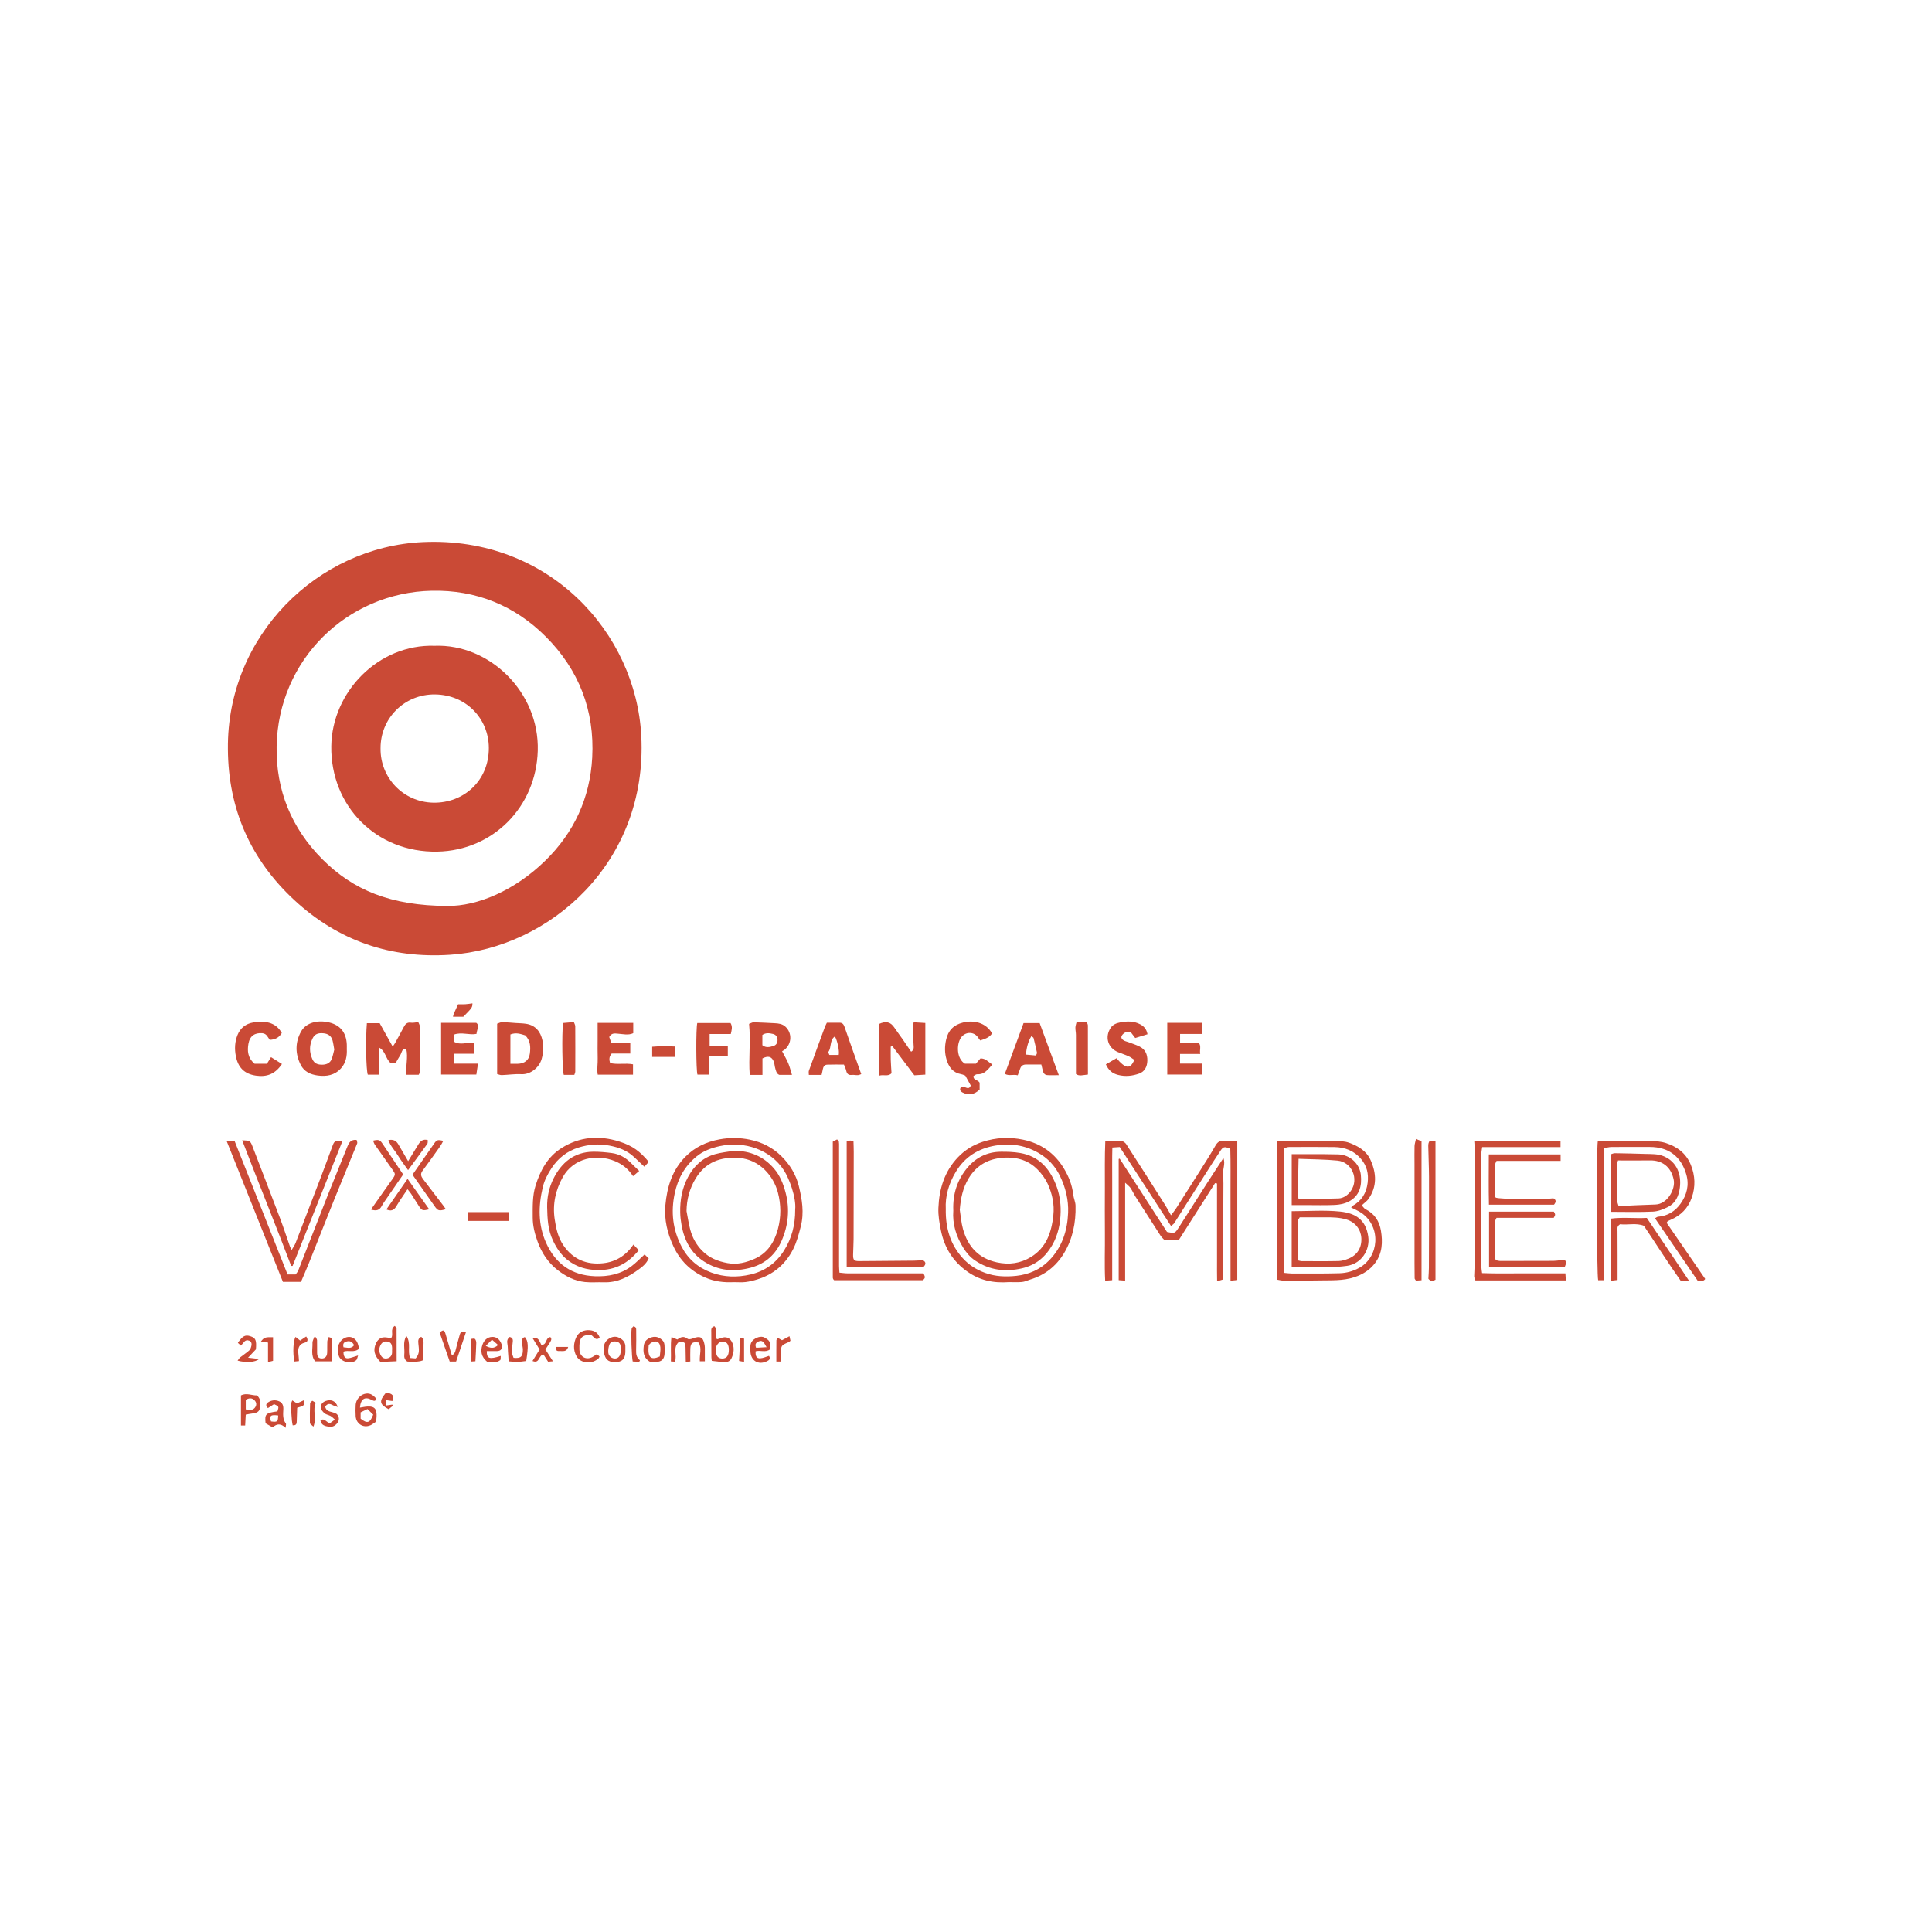<?xml version="1.0" encoding="utf-8"?>
<!-- Generator: Adobe Illustrator 16.0.0, SVG Export Plug-In . SVG Version: 6.00 Build 0)  -->
<!DOCTYPE svg PUBLIC "-//W3C//DTD SVG 1.1//EN" "http://www.w3.org/Graphics/SVG/1.1/DTD/svg11.dtd">
<svg version="1.1" id="Calque_1" xmlns="http://www.w3.org/2000/svg" xmlns:xlink="http://www.w3.org/1999/xlink" x="0px" y="0px"
	 width="283.46px" height="283.46px" viewBox="0 0 283.46 283.46" enable-background="new 0 0 283.46 283.46" xml:space="preserve">
<path fill-rule="evenodd" clip-rule="evenodd" fill="#CA4A36" d="M33.438,109.89c-0.161-16.67,13.193-29.655,28.607-30.357
	c18.53-0.845,31.265,13.332,32.044,28.444c0.958,18.569-13.422,31.124-28.029,32.105c-8.73,0.587-16.438-2.047-22.883-8.027
	C36.745,126.088,33.485,118.681,33.438,109.89z M65.663,132.921c4.379,0.037,9.819-2.239,14.318-6.624
	c4.235-4.127,6.591-9.216,6.908-15.163c0.368-6.906-1.962-12.862-6.803-17.717c-4.573-4.586-10.25-6.881-16.739-6.742
	c-12.449,0.266-22.537,10.154-22.76,22.834c-0.113,6.426,2.184,12.018,6.708,16.555C51.782,130.564,57.277,132.889,65.663,132.921z"
	/>
<path fill-rule="evenodd" clip-rule="evenodd" fill="#CA4A36" d="M171.806,178.305c0.349-0.47,0.576-0.74,0.766-1.037
	c1.099-1.715,2.194-3.433,3.279-5.156c0.84-1.333,1.695-2.658,2.476-4.025c0.329-0.578,0.706-0.788,1.354-0.718
	c0.58,0.062,1.173,0.013,1.85,0.013c0,6.835,0,13.567,0,20.424c-0.28,0.026-0.569,0.055-0.988,0.095c0-2.276,0-4.415,0-6.554
	c0-2.148,0.005-4.296-0.002-6.444c-0.007-2.137,0.035-4.275-0.032-6.36c-0.861-0.338-1.026-0.323-1.432,0.276
	c-0.719,1.064-1.406,2.149-2.096,3.233c-1.568,2.467-3.127,4.939-4.699,7.404c-0.095,0.149-0.273,0.246-0.472,0.417
	c-2.521-3.882-5.005-7.705-7.523-11.582c-0.336,0.022-0.644,0.043-1.084,0.072c-0.046,1.693-0.018,3.302-0.022,4.909
	c-0.005,1.619-0.001,3.238-0.001,4.857c0,1.586,0,3.173,0,4.759c0,1.614,0,3.228,0,4.938c-0.352,0.026-0.62,0.046-1.03,0.076
	c-0.12-2.365-0.016-4.633-0.04-6.896c-0.023-2.247-0.008-4.494-0.004-6.741c0.005-2.259-0.036-4.52,0.061-6.877
	c0.882,0,1.637-0.039,2.384,0.021c0.245,0.02,0.549,0.244,0.69,0.462c1.926,2.979,3.83,5.974,5.733,8.968
	C171.23,177.245,171.45,177.677,171.806,178.305z"/>
<path fill-rule="evenodd" clip-rule="evenodd" fill="#CA4A36" d="M148.068,188.109c-2.422,0.184-4.366-0.297-6.104-1.515
	c-2.115-1.48-3.389-3.497-3.905-6.033c-0.225-1.104-0.42-2.194-0.376-3.324c0.11-2.812,0.889-5.376,2.871-7.447
	c1.002-1.048,2.196-1.8,3.623-2.264c1.977-0.644,3.949-0.729,5.937-0.313c2.599,0.545,4.632,1.964,6.007,4.27
	c0.696,1.167,1.188,2.399,1.339,3.767c0.06,0.553,0.327,1.09,0.342,1.639c0.063,2.474-0.41,4.854-1.695,6.982
	c-1.141,1.891-2.802,3.212-4.95,3.858c-0.409,0.123-0.809,0.329-1.224,0.364C149.21,188.152,148.479,188.109,148.068,188.109z
	 M138.764,177.383c-0.053,2.865,0.7,5.257,2.518,7.244c0.893,0.977,1.984,1.667,3.256,2.131c1.51,0.55,3.061,0.594,4.587,0.43
	c1.821-0.196,3.496-0.918,4.811-2.266c1.889-1.937,2.672-4.353,2.776-6.983c0.076-1.893-0.372-3.712-1.209-5.431
	c-0.717-1.472-1.806-2.601-3.207-3.392c-1.954-1.103-4.057-1.423-6.288-1.035c-2.512,0.436-4.464,1.677-5.776,3.857
	C139.193,173.664,138.662,175.543,138.764,177.383z"/>
<path fill-rule="evenodd" clip-rule="evenodd" fill="#CA4A36" d="M107.691,188.116c-1.46,0.07-2.86-0.076-4.238-0.691
	c-2.149-0.959-3.681-2.477-4.657-4.584c-0.883-1.906-1.362-3.914-1.172-6.016c0.241-2.668,0.999-5.161,2.951-7.127
	c1.383-1.392,3.069-2.18,5.009-2.537c1.492-0.275,2.958-0.255,4.416,0.044c1.767,0.361,3.337,1.133,4.645,2.428
	c1.252,1.238,2.149,2.712,2.555,4.378c0.47,1.934,0.812,3.895,0.287,5.941c-0.303,1.179-0.6,2.331-1.16,3.408
	c-1.134,2.184-2.883,3.64-5.233,4.357c-0.561,0.172-1.139,0.316-1.72,0.385C108.82,188.167,108.252,188.116,107.691,188.116z
	 M116.669,177.468c0.175-1.797-0.895-4.589-1.648-5.751c-1.978-3.053-5.81-4.345-9.372-3.57c-1.27,0.276-2.463,0.705-3.471,1.54
	c-1.706,1.412-2.711,3.192-3.182,5.395c-0.592,2.772-0.285,5.354,1.01,7.832c0.953,1.823,2.425,3.084,4.364,3.797
	c1.884,0.692,3.816,0.728,5.734,0.282c2.092-0.487,3.755-1.66,4.918-3.5C116.16,181.691,116.685,179.726,116.669,177.468z"/>
<path fill-rule="evenodd" clip-rule="evenodd" fill="#CA4A36" d="M187.414,187.758c0-6.924,0-13.604,0-20.325
	c0.362-0.02,0.621-0.044,0.879-0.045c2.479-0.003,4.956-0.021,7.434,0.011c0.751,0.009,1.554,0.014,2.239,0.271
	c1.296,0.486,2.512,1.158,3.127,2.541c0.871,1.956,0.963,3.869-0.308,5.695c-0.234,0.337-0.605,0.578-0.994,0.939
	c0.22,0.229,0.355,0.47,0.561,0.571c1.314,0.654,2.025,1.746,2.257,3.146c0.275,1.664,0.213,3.307-0.845,4.729
	c-0.759,1.021-1.763,1.666-3.009,2.082c-1.746,0.584-3.516,0.448-5.284,0.491c-1.714,0.041-3.43,0.033-5.144,0.026
	C187.995,187.889,187.663,187.796,187.414,187.758z M188.44,186.758c0.425,0.036,0.744,0.088,1.063,0.088
	c2.348,0,4.695,0.03,7.041-0.038c1.011-0.029,1.986-0.295,2.913-0.811c2.876-1.599,3.21-5.94,0.374-7.982
	c-0.48-0.347-1.051-0.568-1.592-0.854c0.067-0.08,0.114-0.183,0.193-0.227c1.336-0.741,2.034-1.855,2.228-3.389
	c0.168-1.331-0.116-2.484-0.954-3.487c-1.012-1.211-2.377-1.742-3.926-1.764c-2.215-0.03-4.43-0.016-6.646-0.007
	c-0.215,0.001-0.43,0.094-0.695,0.155C188.44,174.529,188.44,180.563,188.44,186.758z"/>
<path fill-rule="evenodd" clip-rule="evenodd" fill="#CA4A36" d="M178.27,173.59c-1.776,2.785-3.553,5.57-5.321,8.344
	c-0.732,0-1.39,0-2.111,0c-0.17-0.19-0.398-0.387-0.557-0.63c-1.235-1.903-2.462-3.813-3.681-5.729
	c-0.265-0.416-0.463-0.876-0.74-1.283c-0.165-0.243-0.424-0.422-0.781-0.765c0,4.909,0,9.576,0,14.366
	c-0.323-0.024-0.617-0.047-0.947-0.071c0-6.001,0-11.886,0-17.771c0.048-0.02,0.096-0.038,0.143-0.057
	c2.319,3.592,4.64,7.185,6.944,10.754c1.145,0.23,1.155,0.237,1.769-0.719c1.384-2.157,2.752-4.325,4.136-6.483
	c0.759-1.185,1.537-2.358,2.374-3.641c0.333,0.903-0.146,1.684-0.058,2.479c0.095,0.849,0.048,1.714,0.053,2.571
	c0.004,0.826-0.007,1.652-0.009,2.479c-0.003,0.859-0.005,1.719-0.004,2.578c0,0.826,0.004,1.652,0.005,2.479
	c0.001,0.859,0,1.719,0,2.578c0,0.818,0,1.637,0,2.638c-0.137,0.042-0.437,0.136-0.913,0.283c-0.029-1.117-0.009-2.063-0.013-3.009
	c-0.004-0.959-0.001-1.918-0.001-2.876c0-0.926,0-1.852,0-2.777c0-0.959,0-1.917,0-2.876c0-0.938,0-1.875,0-2.812
	C178.461,173.623,178.365,173.606,178.27,173.59z"/>
<path fill-rule="evenodd" clip-rule="evenodd" fill="#CA4A36" d="M235.354,168.46c0,6.508,0,12.904,0,19.375
	c-0.345,0-0.616,0-0.873,0c-0.21-0.756-0.259-19.215-0.056-20.37c0.197-0.027,0.415-0.082,0.634-0.082
	c2.346-0.004,4.691-0.022,7.036,0.018c0.783,0.013,1.601,0.068,2.335,0.308c1.646,0.535,2.962,1.515,3.645,3.197
	c0.646,1.595,0.701,3.206,0.136,4.816c-0.541,1.538-1.603,2.621-3.114,3.253c-0.147,0.062-0.292,0.133-0.429,0.216
	c-0.05,0.03-0.07,0.107-0.139,0.218c1.875,2.729,3.765,5.479,5.656,8.233c-0.307,0.471-0.72,0.204-1.105,0.258
	c-2.086-3.05-4.157-6.079-6.262-9.155c0.174-0.093,0.305-0.218,0.444-0.229c1.415-0.106,2.518-0.805,3.309-1.916
	c0.908-1.274,1.293-2.719,0.842-4.28c-0.764-2.652-2.604-4.035-5.346-4.042c-1.883-0.005-3.767-0.01-5.649,0.007
	C236.08,168.287,235.743,168.393,235.354,168.46z"/>
<path fill-rule="evenodd" clip-rule="evenodd" fill="#CA4A36" d="M33.259,167.421c0.456,0,0.794,0,1.167,0
	c2.596,6.539,5.179,13.049,7.764,19.562c0.447,0,0.802,0,1.185,0c0.132-0.194,0.301-0.365,0.382-0.571
	c1.441-3.663,2.861-7.336,4.309-10.997c0.953-2.41,1.954-4.801,2.907-7.21c0.241-0.609,0.548-1.036,1.345-0.965
	c0.034,0.175,0.146,0.382,0.09,0.52c-1.108,2.736-2.25,5.459-3.354,8.197c-1.262,3.127-2.491,6.268-3.744,9.399
	c-0.363,0.906-0.76,1.8-1.149,2.717c-0.869,0-1.689,0-2.652,0C38.786,181.257,36.044,174.395,33.259,167.421z"/>
<path fill-rule="evenodd" clip-rule="evenodd" fill="#CA4A36" d="M95.186,170.469c-0.188,0.207-0.389,0.427-0.647,0.711
	c-0.542-0.51-1.016-0.944-1.479-1.39c-1.032-0.993-2.291-1.455-3.68-1.717c-1.534-0.289-3.027-0.164-4.485,0.289
	c-1.684,0.523-3.018,1.557-3.986,3.047c-0.558,0.859-1.031,1.755-1.27,2.76c-0.664,2.786-0.707,5.547,0.497,8.208
	c1.384,3.057,3.738,4.736,7.144,4.869c1.967,0.076,3.809-0.292,5.403-1.496c0.652-0.493,1.222-1.096,1.887-1.701
	c0.197,0.188,0.398,0.381,0.604,0.576c-0.34,0.809-0.976,1.27-1.57,1.699c-1.485,1.073-3.093,1.881-5.011,1.812
	c-0.924-0.033-1.857,0.057-2.773-0.038c-1.51-0.155-2.825-0.835-4.012-1.76c-1.391-1.084-2.331-2.518-2.922-4.142
	c-0.412-1.131-0.726-2.311-0.726-3.55c0.001-1.582-0.062-3.17,0.418-4.701c0.695-2.216,1.763-4.212,3.789-5.493
	c2.668-1.688,5.537-1.907,8.516-0.962C92.861,168.119,93.902,168.944,95.186,170.469z"/>
<path fill-rule="evenodd" clip-rule="evenodd" fill="#CA4A36" d="M216.305,167.455c0.409-0.025,0.755-0.065,1.101-0.066
	c3.239-0.005,6.479-0.002,9.717-0.002c0.585,0,1.169,0,1.837,0c0,0.295,0,0.621,0,0.911c-1.98,0-3.882,0-5.783,0
	c-1.874,0-3.748,0-5.711,0c-0.05,0.385-0.118,0.666-0.119,0.947c-0.006,5.552-0.006,11.104,0,16.656c0,0.254,0.059,0.508,0.105,0.89
	c2.046,0.082,4.05,0.026,6.052,0.036c2.014,0.011,4.027,0.003,6.173,0.003c0.021,0.357,0.041,0.67,0.063,1.036
	c-4.482,0-8.831,0-13.261,0c-0.065-0.201-0.193-0.406-0.189-0.609c0.021-1.021,0.11-2.04,0.112-3.061
	c0.01-5.057,0.002-10.113-0.007-15.17C216.394,168.571,216.344,168.117,216.305,167.455z"/>
<path fill-rule="evenodd" clip-rule="evenodd" fill="#CA4A36" d="M58.077,155.92c-0.197,0.025-0.294,0.046-0.392,0.048
	c-0.131,0.003-0.263-0.01-0.379-0.016c-0.725-0.585-0.708-1.701-1.661-2.243c0,0.742,0,1.38,0,2.017c0,0.623,0,1.245,0,1.948
	c-0.6,0-1.141,0-1.683,0c-0.249-0.668-0.336-5.262-0.134-7.55c0.594,0,1.198,0,1.881,0c0.618,1.11,1.236,2.221,1.906,3.425
	c0.151-0.221,0.264-0.358,0.348-0.512c0.428-0.776,0.861-1.552,1.268-2.34c0.232-0.45,0.5-0.741,1.076-0.65
	c0.312,0.049,0.648-0.048,1.06-0.087c0.069,0.178,0.214,0.378,0.215,0.578c0.012,2.276,0.003,4.554-0.007,6.83
	c0,0.088-0.075,0.175-0.142,0.322c-0.561,0-1.136,0-1.822,0c-0.103-1.272,0.287-2.54-0.003-3.809
	c-0.692-0.042-0.642,0.57-0.867,0.909C58.507,155.146,58.307,155.524,58.077,155.92z"/>
<path fill-rule="evenodd" clip-rule="evenodd" fill="#CA4A36" d="M92.94,182.602c0.286,0.305,0.525,0.558,0.777,0.826
	c-1.556,1.934-3.472,2.931-5.924,2.914c-1.706-0.011-3.231-0.438-4.573-1.519c-0.945-0.762-1.575-1.732-2.088-2.809
	c-0.745-1.562-0.823-3.222-0.856-4.913c-0.029-1.492,0.3-2.926,0.938-4.195c1.171-2.331,3.024-3.894,5.804-3.926
	c0.915-0.011,1.837,0.076,2.746,0.194c1.109,0.145,2.042,0.681,2.829,1.477c0.358,0.362,0.733,0.708,1.192,1.148
	c-0.364,0.309-0.61,0.517-0.905,0.767c-0.705-1.079-1.57-1.747-2.626-2.189c-2.712-1.135-6.112-0.486-7.681,2.325
	c-1.067,1.913-1.515,3.96-1.192,6.171c0.202,1.381,0.503,2.712,1.302,3.871c1.403,2.034,3.385,2.854,5.808,2.593
	C90.353,185.137,91.821,184.215,92.94,182.602z"/>
<path fill-rule="evenodd" clip-rule="evenodd" fill="#CA4A36" d="M42.793,183.392c0.241-0.422,0.451-0.7,0.572-1.014
	c1.243-3.21,2.476-6.423,3.702-9.64c0.604-1.584,1.185-3.178,1.777-4.766c0.214-0.574,0.45-0.675,1.385-0.52
	c-2.439,6.111-4.869,12.195-7.298,18.28c-0.069,0-0.138,0-0.208,0c-2.323-6.143-4.816-12.219-7.189-18.428
	c1.117,0.028,1.21,0.102,1.503,0.867c1.349,3.521,2.715,7.033,4.049,10.559c0.522,1.38,0.977,2.785,1.466,4.178
	C42.592,183.02,42.657,183.121,42.793,183.392z"/>
<path fill-rule="evenodd" clip-rule="evenodd" fill="#CA4A36" d="M130.686,153.561c0,0.648-0.015,1.298,0.004,1.945
	c0.02,0.653,0.074,1.306,0.113,1.96c-0.525,0.535-1.138,0.148-1.798,0.351c-0.12-2.622,0.001-5.11-0.068-7.567
	c1.037-0.49,1.715-0.32,2.261,0.488c0.404,0.599,0.843,1.175,1.256,1.767c0.407,0.583,0.801,1.175,1.226,1.8
	c0.467-0.279,0.382-0.655,0.357-1.051c-0.061-0.952-0.081-1.906-0.103-2.86c-0.003-0.117,0.078-0.237,0.137-0.406
	c0.559,0.033,1.094,0.065,1.693,0.102c0,2.532,0,4.993,0,7.578c-0.51,0.031-1.015,0.062-1.616,0.098
	c-1.067-1.419-2.143-2.849-3.218-4.279C130.849,153.51,130.767,153.535,130.686,153.561z"/>
<path fill-rule="evenodd" clip-rule="evenodd" fill="#CA4A36" d="M50.883,153.899c0.051,1.052-0.137,2.057-0.86,2.853
	c-0.917,1.01-2.116,1.224-3.42,1.042c-1.062-0.148-1.965-0.555-2.478-1.556c-0.838-1.639-0.821-3.342,0.052-4.902
	c0.744-1.331,2.485-1.72,4.14-1.318c1.629,0.396,2.48,1.501,2.564,3.189C50.893,153.438,50.883,153.669,50.883,153.899z
	 M49.045,153.988c-0.095-0.508-0.144-0.935-0.257-1.345c-0.178-0.639-0.636-0.968-1.29-1.037c-0.85-0.09-1.328,0.11-1.647,0.768
	c-0.485,0.998-0.478,1.996-0.019,3.027c0.299,0.671,0.837,0.812,1.439,0.809c0.616-0.005,1.181-0.226,1.411-0.872
	C48.845,154.88,48.938,154.396,49.045,153.988z"/>
<path fill-rule="evenodd" clip-rule="evenodd" fill="#CA4A36" d="M72.942,157.582c0-2.563,0-4.929,0-7.386
	c0.262-0.086,0.495-0.228,0.725-0.225c0.652,0.009,1.303,0.077,1.955,0.122c0.523,0.036,1.053,0.038,1.57,0.118
	c1.388,0.215,2.13,1.173,2.393,2.43c0.184,0.883,0.145,1.814-0.115,2.732c-0.354,1.253-1.644,2.309-2.994,2.231
	c-0.945-0.055-1.901,0.103-2.853,0.134C73.388,157.747,73.148,157.633,72.942,157.582z M74.885,156.077
	c0.415,0,0.738,0.006,1.061-0.001c0.996-0.021,1.664-0.522,1.79-1.477s0.112-1.915-0.676-2.694
	c-0.659-0.204-1.339-0.457-2.174-0.134C74.885,153.162,74.885,154.574,74.885,156.077z"/>
<path fill-rule="evenodd" clip-rule="evenodd" fill="#CA4A36" d="M135.499,186.83c0.268,0.602,0.268,0.602-0.071,1.004
	c-4.379,0-8.721,0-13.045,0c-0.044-0.049-0.067-0.072-0.088-0.099c-0.02-0.025-0.042-0.051-0.053-0.081
	c-0.023-0.062-0.055-0.125-0.055-0.188c-0.002-6.643-0.002-13.285-0.002-19.966c0.225-0.118,0.417-0.219,0.629-0.329
	c0.11,0.131,0.243,0.218,0.264,0.326c0.042,0.224,0.029,0.457,0.029,0.687c0,5.853-0.004,11.705-0.002,17.557
	c0,0.292,0.033,0.583,0.057,0.982c0.425,0.039,0.804,0.102,1.182,0.103c3.339,0.008,6.679,0.005,10.018,0.005
	C134.723,186.83,135.085,186.83,135.499,186.83z"/>
<path fill-rule="evenodd" clip-rule="evenodd" fill="#CA4A36" d="M109.999,157.706c-0.187-2.48,0.16-4.938-0.096-7.485
	c0.237-0.084,0.467-0.237,0.694-0.232c1.021,0.021,2.042,0.09,3.063,0.136c0.566,0.025,1.118,0.095,1.562,0.494
	c1.009,0.907,0.969,2.495-0.088,3.37c-0.15,0.124-0.332,0.211-0.386,0.245c0.362,0.695,0.675,1.214,0.906,1.767
	c0.219,0.523,0.352,1.084,0.544,1.699c-0.653,0-1.196,0-1.863,0c-0.436-0.162-0.511-0.673-0.638-1.145
	c-0.067-0.252-0.064-0.527-0.155-0.769c-0.295-0.776-0.831-0.937-1.675-0.501c0,0.779,0,1.577,0,2.421
	C111.249,157.706,110.73,157.706,109.999,157.706z M111.854,153.35c0.54,0.432,1.104,0.268,1.621,0.112
	c0.388-0.116,0.619-0.446,0.601-0.908c-0.018-0.46-0.249-0.757-0.667-0.855c-0.502-0.118-1.025-0.215-1.555,0.142
	C111.854,152.337,111.854,152.847,111.854,153.35z"/>
<path fill-rule="evenodd" clip-rule="evenodd" fill="#CA4A36" d="M143.729,158.845c0,0.289,0,0.675,0,1.016
	c-0.779,0.745-1.599,0.881-2.495,0.432c-0.333-0.168-0.489-0.437-0.258-0.769c0.455-0.391,1.115,0.625,1.451-0.257
	c-0.251-0.458-0.492-0.899-0.794-1.45c-0.119-0.043-0.358-0.166-0.611-0.213c-1.223-0.227-1.823-1.044-2.151-2.165
	c-0.284-0.973-0.278-1.926-0.055-2.913c0.309-1.367,1.116-2.161,2.469-2.498c1.562-0.39,3.37-0.016,4.268,1.587
	c-0.387,0.634-1.062,0.809-1.732,1.04c-0.123-0.163-0.211-0.258-0.275-0.367c-0.563-0.946-1.859-0.983-2.521-0.086
	c-0.724,0.98-0.687,3.141,0.553,3.862c0.49,0,1.046,0,1.601,0c0.234-0.271,0.446-0.518,0.668-0.774
	c0.757-0.032,1.152,0.527,1.752,0.891c-0.666,0.727-1.152,1.489-2.213,1.428c-0.19-0.012-0.394,0.178-0.557,0.258
	C142.785,158.524,143.417,158.364,143.729,158.845z"/>
<path fill-rule="evenodd" clip-rule="evenodd" fill="#CA4A36" d="M236.352,177.8c0-2.886,0-5.646,0-8.449
	c0.201-0.059,0.383-0.158,0.562-0.155c1.483,0.022,2.967,0.056,4.449,0.104c0.947,0.031,1.888-0.034,2.813,0.376
	c1.897,0.84,2.53,2.697,2.288,4.581c-0.154,1.202-0.608,2.251-1.722,2.816c-0.686,0.348-1.468,0.659-2.22,0.694
	C240.514,177.862,238.497,177.8,236.352,177.8z M237.391,170.26c-0.038,0.16-0.129,0.372-0.13,0.584
	c-0.008,1.776-0.007,3.552,0.012,5.327c0.002,0.232,0.116,0.465,0.201,0.785c1.862-0.082,3.634-0.184,5.405-0.23
	c1.746-0.046,2.962-2.234,2.687-3.622c-0.389-1.96-1.762-2.879-3.467-2.849C240.586,170.281,239.073,170.26,237.391,170.26z"/>
<path fill-rule="evenodd" clip-rule="evenodd" fill="#CA4A36" d="M150.176,150.105c0.963,0,1.667,0,2.36,0
	c0.944,2.564,1.852,5.031,2.812,7.642c-0.678,0-1.193,0.026-1.704-0.008c-0.374-0.025-0.563-0.307-0.648-0.654
	c-0.067-0.273-0.129-0.549-0.213-0.904c-0.799,0-1.519,0.001-2.238,0c-0.45,0-0.744,0.2-0.881,0.642
	c-0.093,0.302-0.217,0.595-0.346,0.944c-0.666-0.183-1.287,0.15-1.889-0.219C148.367,155.009,149.289,152.51,150.176,150.105z
	 M151.996,154.86c0.066-0.179,0.169-0.309,0.147-0.413c-0.15-0.726-0.322-1.446-0.503-2.164c-0.018-0.072-0.142-0.118-0.322-0.258
	c-0.521,0.846-0.687,1.73-0.81,2.699C151.095,154.778,151.538,154.818,151.996,154.86z"/>
<path fill-rule="evenodd" clip-rule="evenodd" fill="#CA4A36" d="M120.541,157.707c-0.717,0-1.237,0-1.867,0
	c0-0.203-0.058-0.435,0.009-0.62c0.764-2.128,1.544-4.25,2.327-6.372c0.088-0.24,0.214-0.467,0.306-0.663
	c0.657,0,1.241,0.007,1.825-0.002c0.423-0.006,0.621,0.186,0.762,0.598c0.788,2.291,1.613,4.569,2.459,6.945
	c-0.109,0.035-0.303,0.138-0.502,0.151c-0.29,0.02-0.59-0.066-0.876-0.033c-0.497,0.06-0.725-0.152-0.826-0.616
	c-0.062-0.281-0.199-0.546-0.334-0.902c-0.835,0-1.651-0.023-2.465,0.011c-0.365,0.015-0.568,0.286-0.633,0.653
	C120.68,157.129,120.609,157.397,120.541,157.707z M122.494,152.057c-0.801,0.554-0.469,1.578-0.94,2.251
	c-0.064,0.091,0.084,0.332,0.124,0.466c0.518,0,0.956,0,1.38,0C123.183,154.208,122.864,152.678,122.494,152.057z"/>
<path fill-rule="evenodd" clip-rule="evenodd" fill="#CA4A36" d="M168.359,151.74c-0.606,0.187-1.181,0.362-1.799,0.553
	c-0.252-0.328-0.453-0.591-0.632-0.823c-0.309-0.019-0.568-0.108-0.754-0.027c-0.238,0.105-0.497,0.311-0.603,0.539
	c-0.146,0.314,0.096,0.564,0.38,0.705c0.204,0.101,0.436,0.146,0.65,0.227c0.521,0.197,1.057,0.368,1.557,0.61
	c0.865,0.42,1.206,1.157,1.179,2.102c-0.025,0.875-0.392,1.595-1.195,1.883c-0.99,0.355-2.031,0.477-3.105,0.198
	c-0.837-0.216-1.393-0.667-1.785-1.553c0.531-0.306,1.052-0.604,1.562-0.898c1.307,1.566,2.031,1.656,2.608,0.243
	c-0.258-0.168-0.522-0.389-0.825-0.526c-0.507-0.229-1.042-0.394-1.558-0.606c-1.508-0.62-1.981-2.249-1.064-3.589
	c0.328-0.479,0.842-0.663,1.342-0.763c1.009-0.2,2.025-0.236,2.986,0.277C167.857,150.587,168.217,150.997,168.359,151.74z"/>
<path fill-rule="evenodd" clip-rule="evenodd" fill="#CA4A36" d="M66.629,154.604c0,0.565,0,0.943,0,1.45c1.168,0,2.272,0,3.501,0
	c-0.099,0.655-0.175,1.166-0.24,1.599c-1.805,0-3.462,0-5.171,0c0-2.55,0-5.014,0-7.584c1.669,0,3.319,0,5.158,0
	c0.533,0.385,0.082,0.991,0.034,1.621c-1.087,0.206-2.178-0.301-3.278,0.093c0,0.386,0,0.728,0,1.065
	c0.921,0.529,1.839,0.07,2.865,0.117c0.024,0.525,0.048,1.021,0.077,1.639C68.541,154.604,67.635,154.604,66.629,154.604z"/>
<path fill-rule="evenodd" clip-rule="evenodd" fill="#CA4A36" d="M171.259,150.071c1.687,0,3.363,0,5.126,0c0,0.527,0,1.059,0,1.628
	c-1.089,0-2.124,0-3.245,0c0,0.434,0,0.839,0,1.312c0.938,0,1.81,0,2.737,0c0.412,0.454,0.095,1.017,0.219,1.624
	c-1.037,0-1.971,0-2.964,0c0,0.493,0,0.906,0,1.414c1.094,0,2.138,0,3.26,0c0,0.565,0,1.039,0,1.605c-1.69,0-3.373,0-5.133,0
	C171.259,155.176,171.259,152.682,171.259,150.071z"/>
<path fill-rule="evenodd" clip-rule="evenodd" fill="#CA4A36" d="M87.683,150.076c1.884,0,3.54,0,5.226,0c0,0.573,0,1.03,0,1.51
	c-0.741,0.34-1.491,0.125-2.231,0.075c-0.459-0.031-0.937-0.153-1.291,0.481c0.083,0.241,0.195,0.564,0.311,0.9
	c0.955,0,1.831,0,2.777,0c0,0.511,0,0.981,0,1.53c-0.935,0-1.843,0-2.731,0c-0.387,0.445-0.391,0.873-0.236,1.39
	c1.09,0.274,2.22-0.022,3.367,0.193c0,0.503,0,0.974,0,1.519c-1.726,0-3.386,0-5.175,0c-0.148-0.77,0.022-1.611-0.007-2.441
	c-0.031-0.89-0.01-1.78-0.01-2.671C87.683,151.719,87.683,150.875,87.683,150.076z"/>
<path fill-rule="evenodd" clip-rule="evenodd" fill="#CA4A36" d="M135.387,184.894c0.51,0.261,0.481,0.601,0.105,0.991
	c-3.736,0-7.461,0-11.268,0c0-6.173,0-12.298,0-18.457c0.213-0.039,0.37-0.091,0.525-0.089c0.124,0.001,0.247,0.068,0.474,0.138
	c0.013,0.506,0.037,1.021,0.037,1.536c-0.004,4.262-0.009,8.524-0.023,12.786c-0.002,0.758-0.055,1.517-0.07,2.275
	c-0.016,0.798,0.138,0.96,0.883,0.954c2.677-0.019,5.354-0.039,8.031-0.065C134.507,184.958,134.932,184.919,135.387,184.894z"/>
<path fill-rule="evenodd" clip-rule="evenodd" fill="#CA4A36" d="M39.581,152.568c-0.298-0.378-0.44-0.924-1.102-0.979
	c-1.087-0.09-1.833,0.395-2.031,1.559c-0.176,1.035-0.109,2.055,0.904,2.92c0.457,0,1.036,0,1.813,0
	c0.147-0.238,0.357-0.577,0.598-0.967c0.632,0.395,1.118,0.697,1.605,1.002c-0.974,1.473-2.221,1.951-3.833,1.71
	c-1.71-0.256-2.614-1.226-2.932-2.865c-0.206-1.062-0.153-2.112,0.248-3.104c0.409-1.01,1.201-1.641,2.294-1.828
	c1.631-0.28,3.298-0.103,4.201,1.541C40.958,152.207,40.436,152.513,39.581,152.568z"/>
<path fill-rule="evenodd" clip-rule="evenodd" fill="#CA4A36" d="M219.482,184.9c0.183,0.031,0.429,0.108,0.675,0.108
	c2.578,0.003,5.155-0.002,7.733-0.016c0.361-0.002,0.723-0.057,1.083-0.097c0.823-0.09,0.973,0.13,0.61,0.985
	c-3.668,0-7.354,0-11.107,0c0-2.712,0-5.373,0-8.111c3.173,0,6.329,0,9.504,0c0.249,0.45,0.249,0.45-0.021,0.912
	c-2.787,0-5.55,0-8.394,0c-0.066,0.171-0.213,0.374-0.214,0.577c-0.014,1.784-0.002,3.568,0.007,5.353
	C219.36,184.672,219.409,184.732,219.482,184.9z"/>
<path fill-rule="evenodd" clip-rule="evenodd" fill="#CA4A36" d="M247.792,187.881c-0.503,0-0.794,0-1.223,0
	c-1.812-2.559-3.521-5.275-5.379-8.037c-1.115-0.454-2.373-0.086-3.491-0.228c-0.506,0.304-0.384,0.665-0.381,1.031
	c0.02,2.341,0.01,4.682,0.01,7.15c-0.29,0.034-0.577,0.067-0.958,0.112c0-3.094,0-6.047,0-9.118c1.729-0.224,3.463-0.004,5.25-0.101
	C243.647,181.71,245.67,184.722,247.792,187.881z"/>
<path fill-rule="evenodd" clip-rule="evenodd" fill="#CA4A36" d="M219.461,175.717c0.667,0.245,6.958,0.315,8.449,0.094
	c0.424,0.231,0.425,0.532,0.097,0.938c-3.116,0-6.272,0-9.55,0c-0.054-2.425-0.023-4.844-0.018-7.372c3.549,0,7.021,0,10.534,0
	c0,0.31,0,0.614,0,0.945c-3.155,0-6.241,0-9.4,0c-0.07,0.183-0.216,0.386-0.218,0.59c-0.014,1.545-0.001,3.091,0.009,4.636
	C219.364,175.604,219.427,175.66,219.461,175.717z"/>
<path fill-rule="evenodd" clip-rule="evenodd" fill="#CA4A36" d="M104.116,151.706c0,0.597,0,1.109,0,1.744c0.869,0,1.736,0,2.667,0
	c0,0.558,0,0.995,0,1.537c-0.888,0-1.73,0-2.703,0c0,0.933,0,1.766,0,2.678c-0.668,0-1.204,0-1.751,0
	c-0.207-0.635-0.232-6.753-0.028-7.566c0.815,0,1.625,0,2.433,0c0.82,0,1.64,0,2.45,0c0.352,0.588,0.139,1.103,0.037,1.607
	C106.196,151.706,105.225,151.706,104.116,151.706z"/>
<path fill-rule="evenodd" clip-rule="evenodd" fill="#CA4A36" d="M207.749,167.111c0.396,0.154,0.602,0.233,0.817,0.317
	c0,6.795,0,13.554,0,20.407c-0.31,0.021-0.581,0.04-0.821,0.057c-0.097-0.166-0.187-0.249-0.188-0.333
	c-0.015-0.726-0.018-1.452-0.018-2.178c-0.002-4.887-0.002-9.773-0.002-14.659c0-0.857-0.019-1.716,0.006-2.572
	C207.552,167.844,207.66,167.541,207.749,167.111z"/>
<path fill-rule="evenodd" clip-rule="evenodd" fill="#CA4A36" d="M209.574,187.613c0.03-0.623,0.074-1.112,0.075-1.601
	c0.012-4.455,0.026-8.909,0.016-13.363c-0.004-1.514-0.087-3.027-0.109-4.542c-0.003-0.238,0.056-0.591,0.213-0.689
	c0.191-0.12,0.517-0.028,0.845-0.028c0,6.856,0,13.606,0,20.376C210.175,187.978,209.829,187.982,209.574,187.613z"/>
<path fill-rule="evenodd" clip-rule="evenodd" fill="#CA4A36" d="M84.266,157.7c-0.546,0-1.057,0-1.55,0
	c-0.223-0.652-0.295-5.951-0.109-7.606c0.488-0.043,0.995-0.087,1.587-0.139c0.073,0.211,0.205,0.414,0.206,0.618
	c0.015,2.213,0.012,4.426,0.003,6.639C84.402,157.363,84.32,157.514,84.266,157.7z"/>
<path fill-rule="evenodd" clip-rule="evenodd" fill="#CA4A36" d="M157.941,150.009c0.583,0,1.029,0,1.525,0
	c0.049,0.137,0.145,0.283,0.146,0.43c0.009,2.392,0.006,4.783,0.006,7.216c-0.716,0.074-1.313,0.276-1.753-0.082
	c0-2.009,0.005-3.878-0.004-5.747c-0.002-0.359-0.09-0.719-0.08-1.077C157.788,150.486,157.891,150.228,157.941,150.009z"/>
<path fill-rule="evenodd" clip-rule="evenodd" fill="#CA4A36" d="M60.521,172.351c1.074-1.543,2.108-3.016,3.127-4.499
	c0.422-0.616,0.527-0.675,1.392-0.466c-0.169,0.296-0.298,0.572-0.472,0.817c-0.855,1.203-1.71,2.407-2.59,3.593
	c-0.323,0.436-0.2,0.809,0.07,1.168c0.966,1.28,1.948,2.549,2.922,3.823c0.148,0.193,0.286,0.396,0.449,0.622
	c-1.006,0.297-1.178,0.242-1.66-0.445C62.687,175.434,61.612,173.905,60.521,172.351z"/>
<path fill-rule="evenodd" clip-rule="evenodd" fill="#CA4A36" d="M54.428,177.459c0.436-0.624,0.8-1.15,1.168-1.672
	c0.664-0.938,1.335-1.873,1.997-2.813c0.458-0.653,0.441-0.729-0.02-1.374c-0.862-1.205-1.715-2.417-2.561-3.634
	c-0.123-0.178-0.184-0.399-0.278-0.611c0.78-0.188,0.993-0.136,1.371,0.42c1.015,1.494,2.014,3,3.047,4.543
	c-0.807,1.17-1.627,2.355-2.443,3.545c-0.241,0.352-0.497,0.698-0.695,1.074C55.703,177.523,55.268,177.732,54.428,177.459z"/>
<path fill-rule="evenodd" clip-rule="evenodd" fill="#CA4A36" d="M103.416,199.729c-0.3,0-0.5,0-0.738,0
	c-0.077-0.964,0.342-1.896-0.17-2.751c-0.873-0.151-1.186,0.061-1.223,0.875c-0.028,0.619-0.005,1.241-0.005,1.905
	c-0.233,0.017-0.386,0.028-0.662,0.048c-0.012-0.718-0.014-1.395-0.036-2.07c-0.027-0.819-0.13-0.893-1.04-0.791
	c-0.846,0.806-0.187,1.899-0.507,2.843c-0.181-0.011-0.335-0.021-0.605-0.037c0.058-1.185-0.081-2.335,0.088-3.58
	c0.366,0.155,0.598,0.253,0.862,0.364c0.469-0.362,0.936-0.554,1.5-0.104c0.157,0.126,0.561,0.035,0.809-0.064
	c1.014-0.405,1.483-0.173,1.671,0.887c0.029,0.161,0.052,0.325,0.054,0.488C103.42,198.363,103.416,198.985,103.416,199.729z"/>
<path fill-rule="evenodd" clip-rule="evenodd" fill="#CA4A36" d="M59.79,174.48c-0.434,0.642-0.78,1.145-1.117,1.654
	c-0.197,0.298-0.381,0.604-0.566,0.91c-0.315,0.521-0.738,0.703-1.415,0.404c1.035-1.495,2.048-2.957,3.106-4.486
	c1.067,1.501,2.11,2.97,3.178,4.473c-0.962,0.218-1.071,0.19-1.489-0.441c-0.397-0.601-0.767-1.219-1.159-1.823
	C60.208,174.986,60.057,174.821,59.79,174.48z"/>
<path fill-rule="evenodd" clip-rule="evenodd" fill="#CA4A36" d="M59.882,170.367c0.566-0.927,1.022-1.664,1.468-2.407
	c0.308-0.512,0.677-0.884,1.408-0.695c-0.019,0.199,0.029,0.428-0.063,0.557c-0.91,1.271-1.843,2.527-2.821,3.857
	c-0.509-0.727-1.046-1.41-1.49-2.149c-0.439-0.73-1.084-1.351-1.401-2.254c0.779-0.158,1.185,0.128,1.487,0.663
	C58.886,168.674,59.318,169.399,59.882,170.367z"/>
<path fill-rule="evenodd" clip-rule="evenodd" fill="#CA4A36" d="M68.682,179.131c0-0.472,0-0.858,0-1.296c1.983,0,3.931,0,5.948,0
	c0,0.487,0,0.862,0,1.296C72.665,179.131,70.73,179.131,68.682,179.131z"/>
<path fill-rule="evenodd" clip-rule="evenodd" fill="#CA4A36" d="M104.434,199.666c-0.019-0.166-0.056-0.353-0.058-0.54
	c-0.011-1.219-0.019-2.437-0.017-3.655c0-0.346-0.079-0.747,0.452-0.89c0.533,0.536,0.018,1.273,0.38,1.92
	c0.176-0.049,0.384-0.082,0.572-0.163c0.757-0.325,1.389-0.046,1.703,0.733c0.306,0.76,0.184,1.488-0.133,2.192
	c-0.24,0.534-0.732,0.682-1.539,0.561C105.392,199.764,104.986,199.729,104.434,199.666z M106.934,198.039
	c0-0.679-0.221-1.08-0.669-1.171c-0.386-0.078-0.726,0.032-0.975,0.345c-0.37,0.466-0.295,1.01-0.167,1.516
	c0.092,0.365,0.39,0.589,0.817,0.599C106.605,199.341,106.933,198.93,106.934,198.039z"/>
<path fill-rule="evenodd" clip-rule="evenodd" fill="#CA4A36" d="M57.915,194.534c0.122,0.146,0.269,0.239,0.27,0.335
	c0.014,1.609,0.01,3.219,0.01,4.854c-0.845,0.038-1.641,0.073-2.377,0.106c-0.928-0.96-1.093-1.76-0.652-2.736
	c0.207-0.458,0.556-0.779,1.009-0.861c0.386-0.07,0.808,0.062,1.205,0.103C57.801,195.815,57.171,195.049,57.915,194.534z
	 M57.52,198.05c0.004,0,0.007,0,0.011,0c0-0.1,0.005-0.198-0.001-0.298c-0.038-0.597-0.219-0.833-0.696-0.915
	c-0.498-0.087-0.814,0.134-1.028,0.572c-0.255,0.523-0.196,1.021,0.094,1.5c0.211,0.35,0.542,0.483,0.936,0.39
	c0.388-0.093,0.625-0.355,0.681-0.755C57.539,198.383,57.52,198.215,57.52,198.05z"/>
<path fill-rule="evenodd" clip-rule="evenodd" fill="#CA4A36" d="M52.813,206.528c2.195-0.442,2.627-0.078,2.378,2.035
	c-0.183,0.129-0.407,0.315-0.656,0.458c-1.063,0.609-2.266-0.013-2.35-1.227c-0.039-0.557-0.031-1.12,0-1.679
	c0.042-0.726,0.598-1.395,1.27-1.592c0.67-0.196,1.217,0.024,1.764,0.717c-0.15,0.39-0.364,0.323-0.682,0.153
	C53.53,204.856,52.919,205.242,52.813,206.528z M53.917,206.736c-0.406,0.196-0.718,0.347-1.006,0.486c0,0.377,0,0.665,0,0.922
	c0.971,0.766,1.371,0.651,1.847-0.591C54.508,207.31,54.22,207.03,53.917,206.736z"/>
<path fill-rule="evenodd" clip-rule="evenodd" fill="#CA4A36" d="M86.747,195.886c-1.245-0.081-1.707,0.33-1.738,1.539
	c-0.005,0.198-0.007,0.396,0.001,0.594c0.047,1.037,0.94,1.565,1.874,1.103c0.228-0.112,0.431-0.273,0.683-0.437
	c0.144,0.123,0.262,0.224,0.394,0.336c-0.049,0.104-0.069,0.209-0.132,0.269c-0.952,0.903-2.618,0.789-3.24-0.294
	c-0.52-0.904-0.456-1.943-0.021-2.837c0.359-0.74,1.131-1.075,1.996-0.989c0.703,0.069,1.202,0.414,1.428,1.114
	C87.327,196.777,87.116,196.086,86.747,195.886z"/>
<path fill-rule="evenodd" clip-rule="evenodd" fill="#CA4A36" d="M35.353,204.738c0.811-0.429,1.6,0.026,2.341-0.008
	c0.461,0.409,0.538,0.879,0.513,1.392c-0.042,0.882-0.309,1.166-1.172,1.263c-0.31,0.034-0.616,0.104-0.977,0.166
	c-0.031,0.579-0.058,1.062-0.087,1.6c-0.21,0-0.388,0-0.617,0C35.353,207.661,35.353,206.223,35.353,204.738z M36.062,206.789
	c0.623,0.108,1.106,0.16,1.418-0.372c0.217-0.37,0.112-0.719-0.154-0.982c-0.375-0.371-0.812-0.324-1.264-0.055
	C36.062,205.84,36.062,206.284,36.062,206.789z"/>
<path fill-rule="evenodd" clip-rule="evenodd" fill="#CA4A36" d="M41.908,209.49c-0.705-0.67-1.297-0.627-1.902-0.063
	c-0.38-0.221-0.736-0.427-1.039-0.603c-0.145-1.369,0.012-1.517,1.739-1.75c0.234-0.72,0.234-0.72-0.497-1.06
	c-0.274,0.179-0.569,0.37-0.896,0.582c-0.334-0.321-0.324-0.613,0.008-0.836c0.49-0.33,1.047-0.4,1.599-0.177
	c0.528,0.215,0.679,0.651,0.65,1.204c-0.038,0.717-0.111,1.448,0.378,2.081C42.006,208.943,41.938,209.113,41.908,209.49z
	 M40.819,207.677c-1.123-0.145-1.315,0.029-1.054,0.877C40.707,208.668,40.778,208.612,40.819,207.677z"/>
<path fill-rule="evenodd" clip-rule="evenodd" fill="#CA4A36" d="M66.299,198.875c0.42-0.251,0.497-0.541,0.572-0.871
	c0.167-0.731,0.385-1.451,0.585-2.175c0.117-0.421,0.356-0.606,0.907-0.373c-0.485,1.45-0.965,2.885-1.444,4.312
	c-0.375,0-0.625,0-0.937,0c-0.498-1.436-0.988-2.851-1.478-4.263c0.524-0.429,0.678-0.404,0.853,0.171
	C65.67,196.702,65.964,197.732,66.299,198.875z"/>
<path fill-rule="evenodd" clip-rule="evenodd" fill="#CA4A36" d="M52.539,198.879c-0.126,0.346-0.14,0.559-0.254,0.668
	c-0.653,0.631-2.145,0.332-2.528-0.489c-0.443-0.948-0.173-2.112,0.611-2.631c0.833-0.552,1.792-0.232,2.124,0.716
	c0.084,0.241,0.136,0.494,0.198,0.726c-0.707,0.672-1.583,0.157-2.293,0.451c-0.013,0.646,0.179,1.002,0.638,0.974
	C51.468,199.267,51.892,199.066,52.539,198.879z M50.401,197.674c0.562,0.031,1.109,0.285,1.565-0.316
	c-0.252-0.419-0.553-0.667-1.047-0.551C50.534,196.897,50.239,197.069,50.401,197.674z"/>
<path fill-rule="evenodd" clip-rule="evenodd" fill="#CA4A36" d="M112.965,197.985c-0.666,0.504-1.435,0.073-2.097,0.276
	c-0.057,0.706,0.134,1.06,0.663,1.034c0.431-0.021,0.854-0.23,1.295-0.361c0.292,0.446-0.002,0.644-0.296,0.786
	c-1.283,0.627-2.421-0.088-2.432-1.529c-0.003-0.517-0.091-1.061,0.324-1.497c0.423-0.445,1.235-0.718,1.705-0.464
	C112.856,196.623,113.122,196.844,112.965,197.985z M112.472,197.659c-0.456-0.864-0.669-1.013-1.099-0.867
	c-0.411,0.14-0.668,0.377-0.44,0.953C111.4,197.719,111.859,197.693,112.472,197.659z"/>
<path fill-rule="evenodd" clip-rule="evenodd" fill="#CA4A36" d="M71.468,199.797c-0.86-0.727-1.002-1.545-0.688-2.479
	c0.243-0.72,0.755-1.14,1.427-1.164c0.658-0.025,1.141,0.363,1.405,1.137c0.042,0.122,0.064,0.251,0.087,0.342
	c-0.151,0.59-0.577,0.61-1.024,0.604c-0.418-0.007-0.836-0.002-1.253-0.002c-0.01,1.12,0.355,1.246,2.048,0.706
	c-0.03,0.246,0.021,0.537-0.091,0.626C72.805,200.024,72.127,199.82,71.468,199.797z M71.271,197.468
	c0.69,0.35,1.202,0.438,1.806-0.128c-0.301-0.263-0.566-0.495-0.892-0.779C71.854,196.89,71.599,197.143,71.271,197.468z"/>
<path fill-rule="evenodd" clip-rule="evenodd" fill="#CA4A36" d="M91.752,198.087c0,0.099,0.003,0.197,0,0.296
	c-0.036,0.909-0.397,1.358-1.155,1.439c-1.162,0.124-1.719-0.211-1.944-1.169c-0.231-0.987-0.017-1.788,0.637-2.212
	c0.489-0.317,1.007-0.438,1.582-0.15c0.591,0.297,0.917,0.725,0.882,1.4C91.747,197.822,91.752,197.955,91.752,198.087z
	 M91.064,198.03c-0.004,0-0.007,0-0.011,0c0-0.165,0.009-0.331-0.002-0.495c-0.025-0.374-0.216-0.613-0.592-0.688
	c-0.427-0.086-0.857-0.006-1.027,0.39c-0.161,0.376-0.221,0.837-0.182,1.247c0.05,0.526,0.586,0.887,1.058,0.836
	c0.448-0.049,0.72-0.405,0.755-0.992C91.07,198.229,91.064,198.129,91.064,198.03z"/>
<path fill-rule="evenodd" clip-rule="evenodd" fill="#CA4A36" d="M95.409,199.832c-1.05-0.616-1.063-1.5-0.954-2.402
	c0.086-0.708,0.588-1.081,1.231-1.243c0.629-0.159,1.168,0.089,1.586,0.549c0.139,0.151,0.204,0.408,0.222,0.624
	c0.035,0.424,0.036,0.853,0.009,1.277c-0.051,0.796-0.436,1.155-1.248,1.192C95.93,199.845,95.604,199.832,95.409,199.832z
	 M96.803,199.021c0.033-0.465,0.13-0.921,0.084-1.363c-0.082-0.795-0.618-1.044-1.325-0.656c-0.163,0.089-0.282,0.259-0.386,0.358
	C94.999,199.145,95.44,199.633,96.803,199.021z"/>
<path fill-rule="evenodd" clip-rule="evenodd" fill="#CA4A36" d="M46.238,199.739c-0.668-0.858-0.35-1.814-0.392-2.709
	c-0.014-0.283,0.171-0.576,0.265-0.865c0.065,0.003,0.131,0.007,0.197,0.01c0.073,0.154,0.204,0.306,0.21,0.462
	c0.022,0.626-0.009,1.253,0.009,1.878c0.016,0.565,0.217,0.787,0.659,0.802c0.47,0.016,0.782-0.26,0.813-0.792
	c0.032-0.559-0.006-1.122,0.021-1.682c0.011-0.229,0.115-0.454,0.169-0.656c0.507,0.037,0.508,0.313,0.508,0.582
	c0.003,0.955,0.001,1.911,0.001,2.971C47.883,199.739,47.098,199.739,46.238,199.739z"/>
<path fill-rule="evenodd" clip-rule="evenodd" fill="#CA4A36" d="M37.548,197.979c-0.362,0.385-0.691,0.734-1.15,1.222
	c0.639,0.076,1.082,0.128,1.612,0.19c-0.534,0.494-1.919,0.578-3.149,0.241c0.151-0.192,0.248-0.374,0.396-0.492
	c0.43-0.346,0.904-0.64,1.312-1.008c0.172-0.156,0.264-0.438,0.318-0.68c0.069-0.302,0.011-0.613-0.322-0.748
	c-0.302-0.121-0.575-0.053-0.783,0.228c-0.116,0.157-0.261,0.294-0.444,0.496c-0.159-0.146-0.303-0.279-0.44-0.405
	c0.708-1.029,1.092-1.22,1.864-0.963C37.516,196.312,37.656,196.641,37.548,197.979z"/>
<path fill-rule="evenodd" clip-rule="evenodd" fill="#CA4A36" d="M60.979,199.311c0.66-0.694,0.468-1.441,0.406-2.147
	c-0.036-0.417-0.085-0.782,0.417-1.023c0.321,0.29,0.365,0.624,0.337,1.047c-0.051,0.773-0.015,1.553-0.015,2.349
	c-0.341,0.232-1.329,0.333-2.368,0.227c-0.396-0.24-0.484-0.616-0.438-1.031c0.095-0.844-0.249-1.74,0.296-2.746
	c0.736,1.097,0.135,2.211,0.56,3.262C60.433,199.267,60.739,199.291,60.979,199.311z"/>
<path fill-rule="evenodd" clip-rule="evenodd" fill="#CA4A36" d="M77.207,199.683c-0.414,0.048-0.818,0.123-1.223,0.133
	c-0.412,0.011-0.826-0.042-1.352-0.074c-0.04-0.55-0.073-0.992-0.104-1.435c-0.024-0.359-0.01-0.726-0.075-1.076
	c-0.078-0.418-0.063-0.776,0.323-1.069c0.398,0.093,0.508,0.325,0.455,0.722c-0.07,0.516-0.118,1.04-0.108,1.561
	c0.005,0.273,0.152,0.545,0.224,0.78c1.05,0.111,1.368-0.175,1.368-1.19c0-0.326-0.098-0.651-0.123-0.979
	c-0.027-0.361-0.049-0.738,0.408-0.882C77.511,196.747,77.552,197.485,77.207,199.683z"/>
<path fill-rule="evenodd" clip-rule="evenodd" fill="#CA4A36" d="M49.554,206.438c-0.28-0.105-0.576-0.181-0.836-0.321
	c-0.435-0.235-0.738-0.127-1.006,0.268c0.196,0.895,1.052,0.646,1.715,1.09c0.226,0.244,0.446,0.705,0.148,1.188
	c-0.285,0.462-0.758,0.766-1.333,0.665c-0.532-0.093-1.112-0.201-1.225-0.932c0.633-0.43,0.841,0.351,1.414,0.397
	c0.134-0.097,0.359-0.26,0.709-0.513c-0.271-0.228-0.433-0.411-0.635-0.523c-0.285-0.156-0.65-0.2-0.888-0.401
	c-0.252-0.213-0.534-0.543-0.555-0.84c-0.031-0.426,0.251-0.793,0.707-0.96C48.551,205.267,49.282,205.522,49.554,206.438z"/>
<path fill-rule="evenodd" clip-rule="evenodd" fill="#CA4A36" d="M95.687,155.067c0-0.552,0-0.968,0-1.492
	c1.118-0.104,2.181-0.074,3.322-0.034c0,0.528,0,0.972,0,1.526C97.933,155.067,96.853,155.067,95.687,155.067z"/>
<path fill-rule="evenodd" clip-rule="evenodd" fill="#CA4A36" d="M80.017,197.991c0.335,0.524,0.693,1.084,1.112,1.738
	c-0.329,0.029-0.536,0.047-0.712,0.062c-0.257-0.399-0.479-0.744-0.673-1.046c-0.761,0.065-0.534,1.4-1.617,0.94
	c0.358-0.58,0.704-1.139,1.041-1.684c-0.362-0.59-0.679-1.107-1.016-1.655c0.68-0.121,0.835,0.007,1.258,0.952
	c0.861,0.139,0.602-1.124,1.35-1.111C80.992,196.546,80.992,196.546,80.017,197.991z"/>
<path fill-rule="evenodd" clip-rule="evenodd" fill="#CA4A36" d="M93.792,199.804c-0.332-0.015-0.664-0.03-0.96-0.044
	c-0.157-0.596-0.274-4.34-0.153-4.827c0.034-0.134,0.174-0.241,0.248-0.339c0.431,0.075,0.415,0.356,0.415,0.619
	c0.002,0.957,0.022,1.915-0.01,2.871c-0.019,0.582,0.042,1.108,0.566,1.495C93.863,199.654,93.828,199.729,93.792,199.804z"/>
<path fill-rule="evenodd" clip-rule="evenodd" fill="#CA4A36" d="M66.461,149.176c0.06-0.237,0.07-0.334,0.107-0.418
	c0.199-0.447,0.404-0.891,0.644-1.415c0.352,0,0.708,0.018,1.061-0.005c0.348-0.021,0.693-0.084,1.043-0.129
	c-0.018,0.619-0.018,0.619-1.342,1.967C67.519,149.176,67.039,149.176,66.461,149.176z"/>
<path fill-rule="evenodd" clip-rule="evenodd" fill="#CA4A36" d="M44.923,196.093c0.329,0.464,0.215,0.79-0.152,0.88
	c-0.986,0.24-1.088,0.916-0.984,1.743c0.037,0.29,0.047,0.583,0.078,0.983c-0.255,0.025-0.475,0.048-0.687,0.069
	c-0.237-1.354-0.16-2.979,0.178-3.615c0.229,0.18,0.45,0.354,0.684,0.537C44.333,196.491,44.598,196.312,44.923,196.093z"/>
<path fill-rule="evenodd" clip-rule="evenodd" fill="#CA4A36" d="M43.604,206.548c-0.021,0.648-0.044,1.291-0.063,1.934
	c-0.01,0.339-0.008,0.685-0.6,0.633c-0.037-0.222-0.095-0.461-0.114-0.702c-0.061-0.78-0.12-1.562-0.149-2.344
	c-0.006-0.17,0.113-0.346,0.204-0.603c0.27,0.169,0.475,0.297,0.692,0.434c0.328-0.148,0.666-0.302,1.036-0.469
	C44.684,206.225,44.684,206.225,43.604,206.548z"/>
<path fill-rule="evenodd" clip-rule="evenodd" fill="#CA4A36" d="M114.138,196.307c0.225,0.124,0.418,0.229,0.6,0.329
	c0.344-0.184,0.676-0.362,1.094-0.586c0.07,0.322,0.108,0.499,0.144,0.666c-0.114,0.088-0.183,0.167-0.271,0.204
	c-1.122,0.479-1.137,0.504-1.101,1.751c0.01,0.353,0.002,0.707,0.002,1.094c-0.27,0-0.423,0-0.702,0c0-1.06-0.006-2.088,0.009-3.116
	C113.916,196.544,114.046,196.441,114.138,196.307z"/>
<path fill-rule="evenodd" clip-rule="evenodd" fill="#CA4A36" d="M40.063,196.203c0,1.148,0,2.229,0,3.456
	c-0.148,0.036-0.392,0.095-0.74,0.18c0-1.049,0-1.941,0-2.855c-0.396-0.06-0.697-0.105-1.035-0.156
	C38.725,196.232,38.917,196.164,40.063,196.203z"/>
<path fill-rule="evenodd" clip-rule="evenodd" fill="#CA4A36" d="M57.028,206.762c-1.369-0.713-1.431-1.182-0.42-2.403
	c0.945,0.024,1.302,0.441,0.961,1.199c-0.263-0.037-0.541-0.077-0.922-0.131c0,0.285,0,0.501,0,0.788
	c0.372-0.052,0.641-0.091,0.911-0.128c0.03,0.054,0.061,0.108,0.091,0.162C57.448,206.415,57.247,206.581,57.028,206.762z"/>
<path fill-rule="evenodd" clip-rule="evenodd" fill="#CA4A36" d="M69.751,199.724c-0.141,0.01-0.367,0.025-0.655,0.044
	c0-1.135,0-2.169,0-3.314c0.193-0.012,0.462-0.107,0.575-0.015c0.14,0.115,0.21,0.388,0.207,0.591
	C69.861,197.862,69.804,198.695,69.751,199.724z"/>
<path fill-rule="evenodd" clip-rule="evenodd" fill="#CA4A36" d="M45.818,205.514c0.196,0.114,0.333,0.194,0.517,0.301
	c-0.507,1.081,0.159,2.252-0.35,3.494c-0.249-0.242-0.51-0.378-0.514-0.521c-0.025-0.975-0.002-1.95,0.028-2.926
	C45.502,205.767,45.664,205.676,45.818,205.514z"/>
<path fill-rule="evenodd" clip-rule="evenodd" fill="#CA4A36" d="M109.17,199.817c-0.323-0.06-0.522-0.097-0.735-0.137
	c0.031-0.625,0.069-1.178,0.083-1.73c0.014-0.518,0.003-1.036,0.003-1.609c0.265,0.023,0.417,0.037,0.649,0.058
	c0,0.588,0,1.139,0,1.689C109.17,198.61,109.17,199.132,109.17,199.817z"/>
<path fill-rule="evenodd" clip-rule="evenodd" fill="#CA4A36" d="M81.554,197.621c0.6,0,1.154,0,1.809,0
	c-0.231,0.78-0.78,0.581-1.21,0.607C81.817,198.248,81.475,198.229,81.554,197.621z"/>
<path fill-rule="evenodd" clip-rule="evenodd" fill="#CA4A36" d="M63.771,94.749c8.078-0.299,15.37,6.821,15.129,15.387
	c-0.232,8.257-6.573,14.653-14.721,14.814c-9.013,0.178-15.687-6.739-15.573-15.462C48.708,101.514,55.523,94.48,63.771,94.749z
	 M55.835,109.802c-0.054,4.315,3.344,7.885,7.735,7.967c4.416,0.083,8.176-3.183,8.151-8.055c-0.022-4.263-3.306-7.776-7.896-7.829
	C59.327,101.833,55.805,105.403,55.835,109.802z"/>
<path fill-rule="evenodd" clip-rule="evenodd" fill="#CA4A36" d="M139.868,177.632c-0.104-2.449,0.587-4.572,2.12-6.37
	c1.253-1.469,2.897-2.261,4.847-2.279c0.948-0.009,1.912,0.021,2.844,0.182c2.65,0.456,4.236,2.157,5.215,4.574
	c0.53,1.311,0.745,2.67,0.722,4.045c-0.029,1.718-0.368,3.395-1.245,4.917c-1,1.736-2.44,2.926-4.401,3.38
	c-2.438,0.564-4.759,0.303-6.893-1.131c-0.736-0.495-1.283-1.14-1.739-1.868C140.28,181.394,139.721,179.564,139.868,177.632z
	 M140.817,177.506c0.151,0.939,0.217,1.902,0.47,2.813c0.713,2.566,2.277,4.304,4.98,4.892c1.791,0.389,3.466,0.156,5.019-0.804
	c2.26-1.396,2.994-3.635,3.26-6.101c0.174-1.61-0.165-3.161-0.825-4.608c-0.346-0.757-0.878-1.467-1.459-2.069
	c-1.515-1.566-3.466-1.974-5.542-1.72c-1.987,0.242-3.543,1.215-4.607,2.982C141.249,174.324,140.947,175.862,140.817,177.506z"/>
<path fill-rule="evenodd" clip-rule="evenodd" fill="#CA4A36" d="M107.69,168.838c2.38,0.002,4.351,0.836,5.88,2.621
	c0.867,1.012,1.353,2.231,1.692,3.521c0.639,2.425,0.393,4.811-0.577,7.047c-0.847,1.953-2.319,3.361-4.508,3.955
	c-2.457,0.667-4.768,0.469-6.898-0.905c-1.903-1.228-2.878-3.106-3.278-5.296c-0.111-0.611-0.186-1.235-0.201-1.855
	c-0.043-1.836,0.266-3.599,1.149-5.24c0.882-1.64,2.149-2.831,3.95-3.344C105.804,169.085,106.758,169,107.69,168.838z
	 M100.727,177.685c0.181,0.927,0.309,1.869,0.558,2.777c0.313,1.145,0.875,2.162,1.724,3.03c1.038,1.062,2.295,1.563,3.73,1.828
	c1.441,0.266,2.766-0.09,4.016-0.65c1.861-0.836,2.87-2.433,3.382-4.361c0.474-1.784,0.466-3.547-0.009-5.354
	c-0.637-2.426-2.685-4.805-5.617-5.053c-2.758-0.233-5.018,0.608-6.474,3.049C101.184,174.38,100.748,175.963,100.727,177.685z"/>
<path fill-rule="evenodd" clip-rule="evenodd" fill="#CA4A36" d="M189.516,185.934c0-2.803,0-5.496,0-8.227
	c2.392,0,4.779-0.19,7.121,0.054c2.254,0.236,3.759,1.194,4.11,3.657c0.293,2.049-1.067,4.015-3.112,4.303
	c-0.908,0.128-1.832,0.188-2.749,0.204C193.138,185.956,191.389,185.934,189.516,185.934z M190.436,184.924
	c0.274,0.059,0.401,0.109,0.527,0.109c1.813,0.005,3.627,0.026,5.439-0.014c0.479-0.011,0.974-0.167,1.426-0.345
	c1.302-0.513,1.984-1.617,1.908-3.022c-0.066-1.239-0.854-2.327-2.175-2.728c-1.039-0.314-2.071-0.327-3.123-0.325
	c-1.249,0.003-2.496,0.001-3.744,0.001c-0.108,0.206-0.248,0.348-0.249,0.489C190.431,181.015,190.436,182.939,190.436,184.924z"/>
<path fill-rule="evenodd" clip-rule="evenodd" fill="#CA4A36" d="M189.52,176.808c0-2.507,0-4.999,0-7.476
	c0.974,0,1.886-0.004,2.799,0.001c1.354,0.008,2.71-0.006,4.062,0.038c1.678,0.055,3.106,1.349,3.283,3.011
	c0.175,1.652-0.213,3.127-1.822,3.936c-0.591,0.297-1.308,0.437-1.975,0.469c-1.451,0.068-2.908,0.021-4.363,0.021
	C190.88,176.808,190.256,176.808,189.52,176.808z M190.523,170.02c-0.04,1.771-0.082,3.413-0.109,5.057
	c-0.004,0.246,0.059,0.494,0.095,0.778c2.026,0,3.965,0.051,5.897-0.025c0.727-0.028,1.376-0.504,1.798-1.111
	c1.207-1.741,0.143-4.226-1.952-4.436C194.425,170.099,192.58,170.105,190.523,170.02z"/>
</svg>
